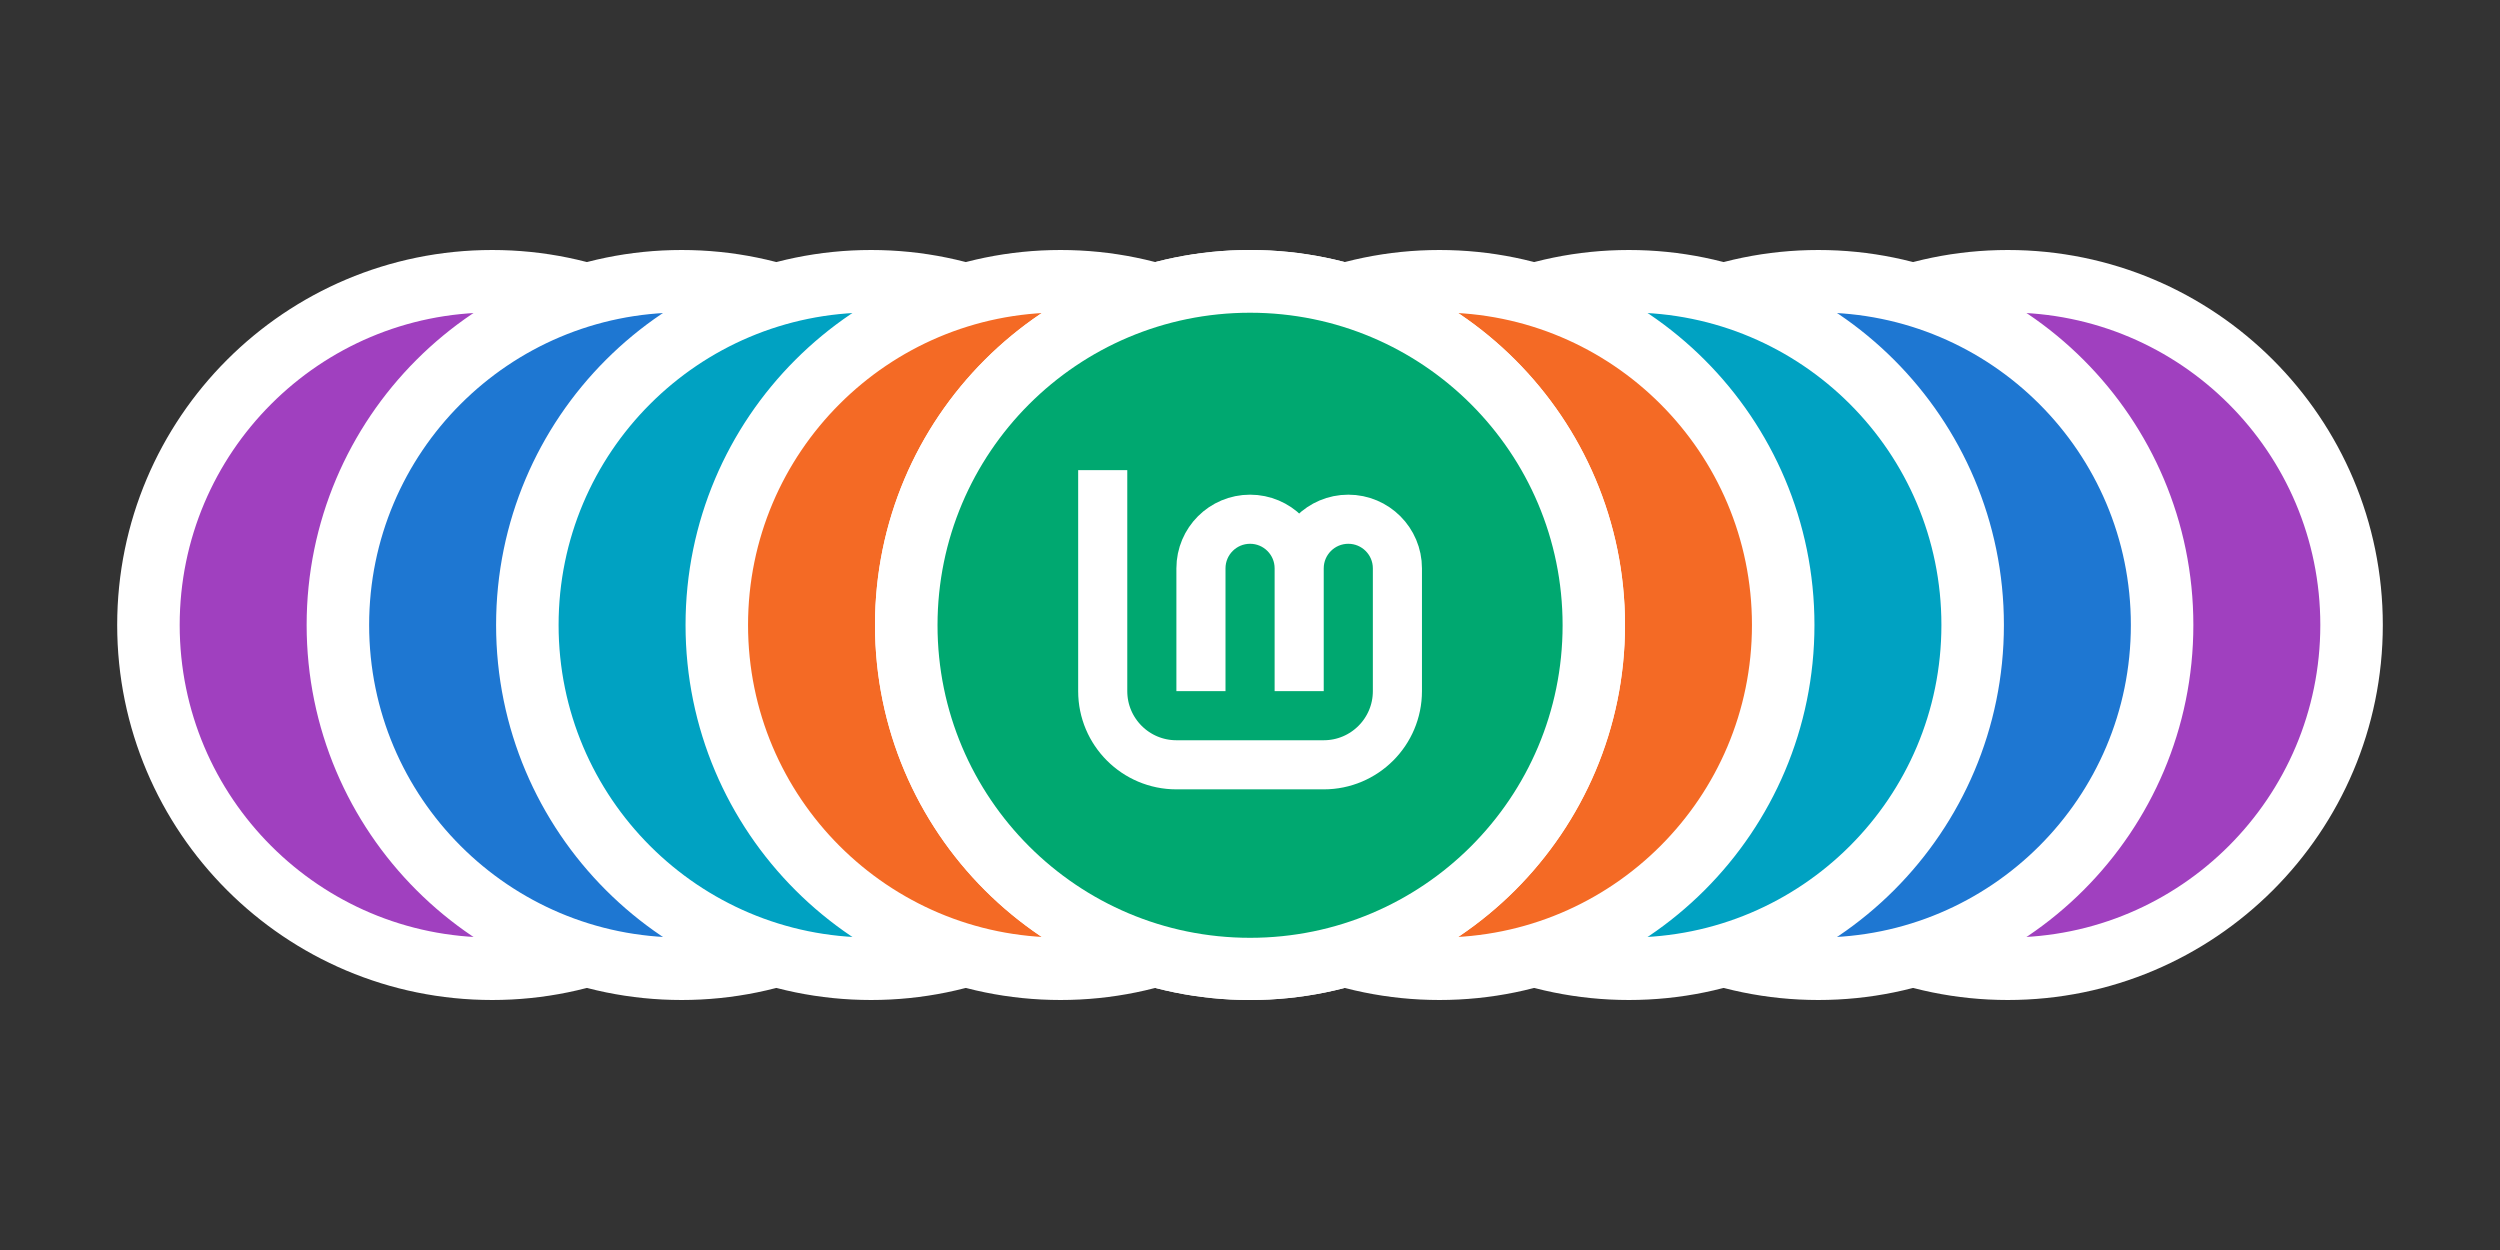 <?xml version="1.0" encoding="UTF-8" standalone="no"?>
<svg
   xmlns:dc="http://purl.org/dc/elements/1.1/"
   xmlns:cc="http://creativecommons.org/ns#"
   xmlns:rdf="http://www.w3.org/1999/02/22-rdf-syntax-ns#"
   xmlns:svg="http://www.w3.org/2000/svg"
   xmlns="http://www.w3.org/2000/svg"
   xmlns:sodipodi="http://sodipodi.sourceforge.net/DTD/sodipodi-0.dtd"
   xmlns:inkscape="http://www.inkscape.org/namespaces/inkscape"
   inkscape:export-ydpi="96"
   inkscape:export-xdpi="96"
   inkscape:export-filename="/home/sebastien/mint-yz-theme-1.3/0-colors-branch-icon.png"
   sodipodi:docname="0-colors-branch-icon.svg"
   inkscape:version="1.0 (1.0+r73+1)"
   version="1.1"
   id="svg2"
   viewBox="0 0 1280 640"
   height="640"
   width="1280">
  <rect x="0" y="0" width="1280" height="640" fill="#333333" stroke="none"/>
  <defs
     id="defs4" />
  <sodipodi:namedview
     inkscape:lockguides="true"
     inkscape:document-rotation="0"
     inkscape:showpageshadow="false"
     showborder="true"
     fit-margin-bottom="0"
     fit-margin-right="0"
     fit-margin-left="0"
     fit-margin-top="0"
     units="px"
     inkscape:guide-bbox="true"
     showguides="false"
     inkscape:window-maximized="1"
     inkscape:window-y="0"
     inkscape:window-x="0"
     inkscape:window-height="839"
     inkscape:window-width="1440"
     showgrid="false"
     inkscape:current-layer="layer3"
     inkscape:document-units="px"
     inkscape:cy="320"
     inkscape:cx="700.00592"
     inkscape:zoom="0.6890625"
     inkscape:pageshadow="2"
     inkscape:pageopacity="1"
     borderopacity="1.0"
     bordercolor="#666666"
     pagecolor="#ffffff"
     id="base">
    <inkscape:grid
       opacity="0.063"
       color="#3f3fff"
       empopacity="0.125"
       empcolor="#ff3f3f"
       originy="-8"
       originx="16"
       empspacing="2"
       spacingy="16"
       spacingx="16"
       id="grid4139"
       type="xygrid" />
    <sodipodi:guide
       inkscape:locked="true"
       id="guide23"
       orientation="1,0"
       position="640,640" />
  </sodipodi:namedview>
  <g
     inkscape:label="Preview"
     id="layer2"
     inkscape:groupmode="layer" />
  <g
     inkscape:label="Background"
     id="layer1"
     inkscape:groupmode="layer" />
  <g
     transform="translate(-16,-32)"
     inkscape:label="Layer 1"
     id="layer3"
     inkscape:groupmode="layer">
    <g
       style="fill:#a040bf;fill-opacity:1"
       id="g857">
      <circle
         style="fill:#a040bf;fill-opacity:1;stroke:#ffffff;stroke-width:32;stroke-linecap:butt;stroke-linejoin:miter;stroke-miterlimit:4;stroke-dasharray:none;stroke-opacity:1"
         id="circle873"
         cx="268"
         cy="352"
         r="176" />
      <circle
         r="176"
         cy="352"
         cx="-1044"
         id="circle854"
         style="fill:#a040bf;fill-opacity:1;stroke:#ffffff;stroke-width:32;stroke-linecap:butt;stroke-linejoin:miter;stroke-miterlimit:4;stroke-dasharray:none;stroke-opacity:1"
         transform="scale(-1,1)" />
    </g>
    <g
       style="fill:#1e77d2;fill-opacity:1"
       id="g853">
      <circle
         r="176"
         cy="352"
         cx="365"
         id="circle871"
         style="fill:#1e77d2;fill-opacity:1;stroke:#ffffff;stroke-width:32;stroke-linecap:butt;stroke-linejoin:miter;stroke-miterlimit:4;stroke-dasharray:none;stroke-opacity:1" />
      <circle
         style="fill:#1e77d2;fill-opacity:1;stroke:#ffffff;stroke-width:32;stroke-linecap:butt;stroke-linejoin:miter;stroke-miterlimit:4;stroke-dasharray:none;stroke-opacity:1"
         id="circle856"
         cx="-947"
         cy="352"
         r="176"
         transform="scale(-1,1)" />
    </g>
    <g
       style="fill:#00a2c2;fill-opacity:1"
       id="g849">
      <circle
         style="fill:#00a2c2;fill-opacity:1;stroke:#ffffff;stroke-width:32;stroke-linecap:butt;stroke-linejoin:miter;stroke-miterlimit:4;stroke-dasharray:none;stroke-opacity:1"
         id="circle865"
         cx="462"
         cy="352"
         r="176" />
      <circle
         r="176"
         cy="352"
         cx="-850"
         id="circle858"
         style="fill:#00a2c2;fill-opacity:1;stroke:#ffffff;stroke-width:32;stroke-linecap:butt;stroke-linejoin:miter;stroke-miterlimit:4;stroke-dasharray:none;stroke-opacity:1"
         transform="scale(-1,1)" />
    </g>
    <g
       style="fill:#f46a25;fill-opacity:1"
       id="g861">
      <circle
         style="fill:#f46a25;fill-opacity:1;stroke:#ffffff;stroke-width:32;stroke-linecap:butt;stroke-linejoin:miter;stroke-miterlimit:4;stroke-dasharray:none;stroke-opacity:1"
         id="circle861"
         cx="559"
         cy="352"
         r="176" />
      <circle
         r="176"
         cy="352"
         cx="-753"
         id="circle860"
         style="fill:#f46a25;fill-opacity:1;stroke:#ffffff;stroke-width:32;stroke-linecap:butt;stroke-linejoin:miter;stroke-miterlimit:4;stroke-dasharray:none;stroke-opacity:1"
         transform="scale(-1,1)" />
    </g>
    <circle
       style="fill:#a040bf;fill-opacity:1;stroke:#ffffff;stroke-width:32;stroke-linecap:butt;stroke-linejoin:miter;stroke-miterlimit:4;stroke-dasharray:none;stroke-opacity:1"
       id="ellipse36"
       cx="656"
       cy="352"
       r="176" />
    <circle
       transform="scale(-1,1)"
       r="176"
       cy="352"
       cx="-656"
       id="circle862"
       style="fill:#ffffff;fill-opacity:1;stroke:#ffffff;stroke-width:32;stroke-linecap:butt;stroke-linejoin:miter;stroke-miterlimit:4;stroke-dasharray:none;stroke-opacity:1" />
    <g
       id="g58"
       transform="matrix(1.143,0,0,1.143,389.714,-760.414)">
      <circle
         r="140"
         style="fill:#00a870;fill-opacity:1;stroke:none;stroke-width:22.336;stroke-linecap:butt;stroke-linejoin:bevel;stroke-miterlimit:4;stroke-dasharray:none;stroke-opacity:1"
         id="ellipse4247"
         cx="233"
         cy="973.362" />
      <path
         id="path4249"
         style="fill:none;fill-opacity:0.267;stroke:#ffffff;stroke-width:22;stroke-linecap:butt;stroke-linejoin:miter;stroke-miterlimit:4;stroke-dasharray:none;stroke-opacity:1"
         d="m 211,1002.862 v -55 c 0,-12.15 9.85,-22 22,-22 12.15,0 22,9.85 22,22 v 55 m -88,-99 v 99 c 0,18.225 14.775,33 33,33 h 66 c 18.225,0 33,-14.775 33,-33 v -55 c 0,-12.15 -9.85,-22 -22,-22 -12.15,0 -22,9.85 -22,22"
         inkscape:connector-curvature="0"
         sodipodi:nodetypes="csssccsccsssc" />
    </g>
  </g>
</svg>
